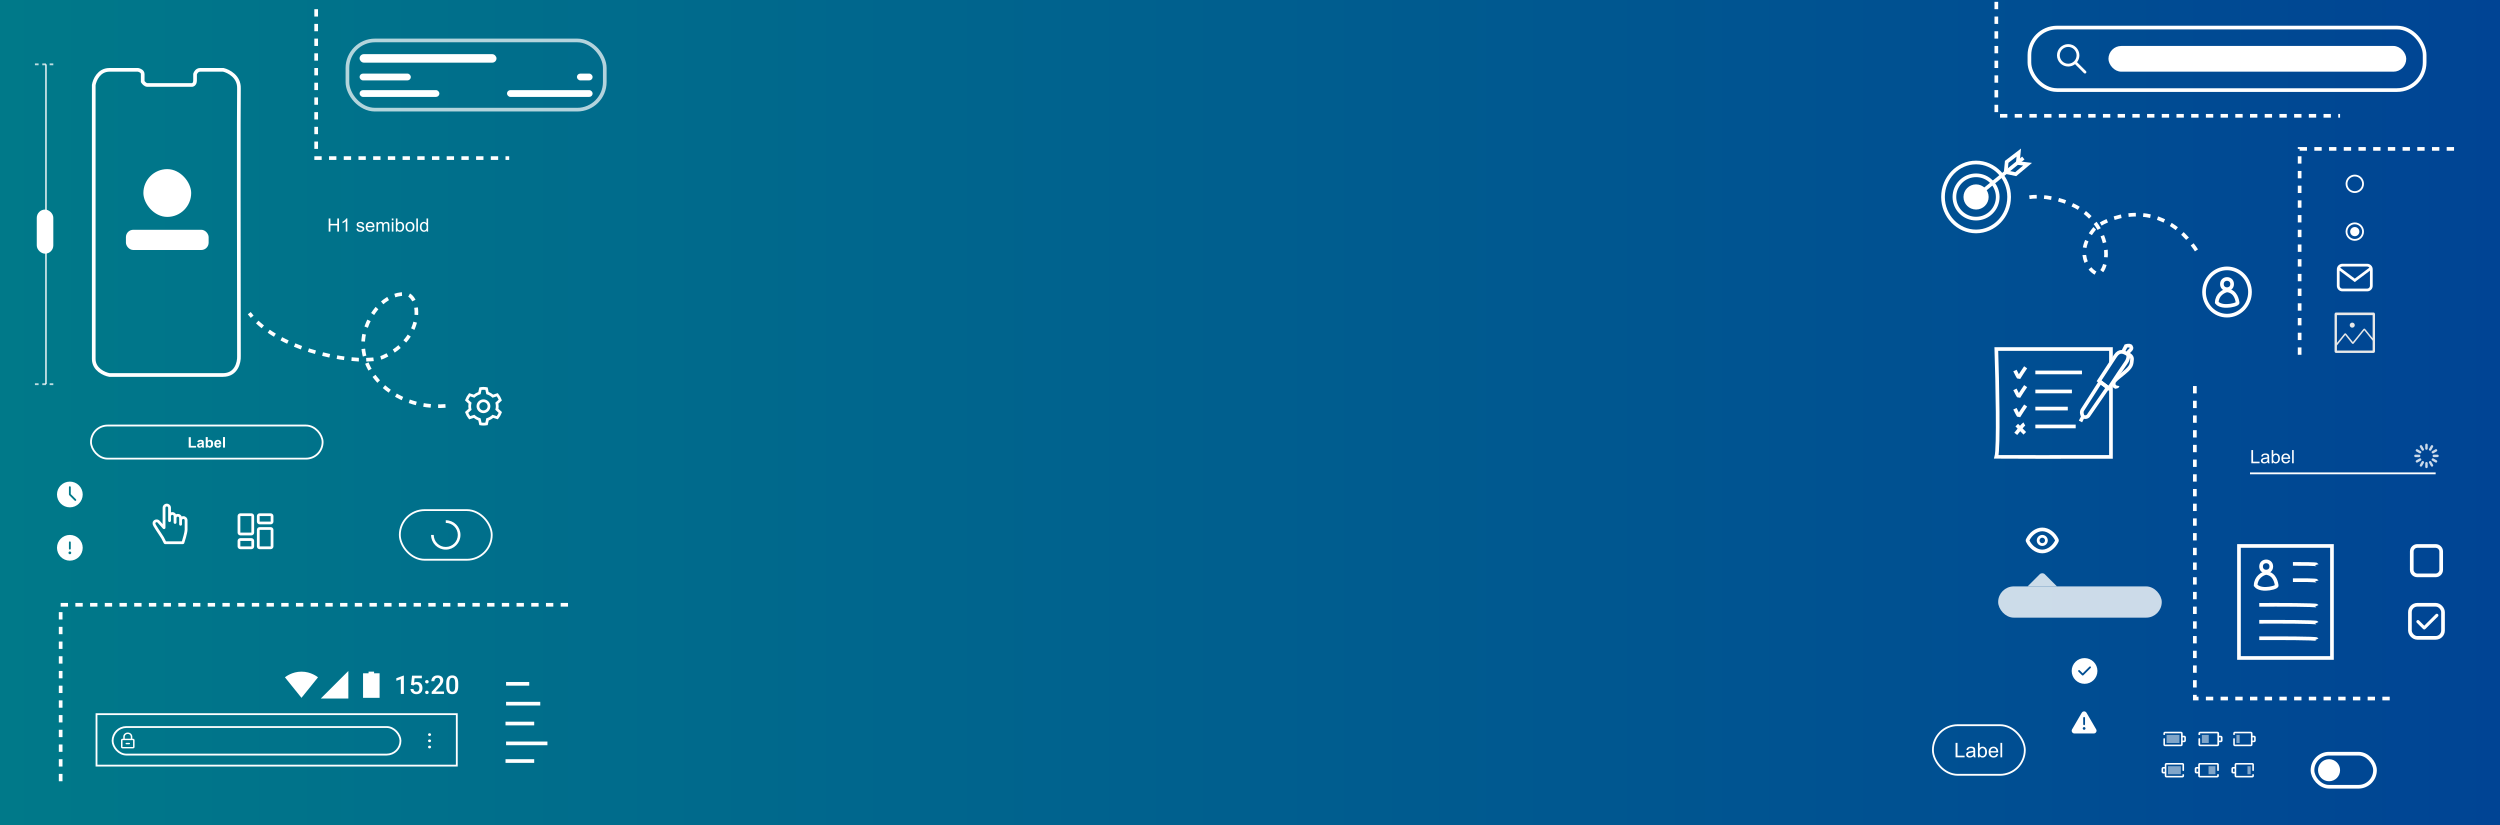 <svg width="1360" height="449" viewBox="0 0 1360 449" fill="none" xmlns="http://www.w3.org/2000/svg">
<rect x="0" y="0" width="1360" height="449" fill="#333333" stroke="none"/>
<rect width="1360" height="449" fill="url(#paint0_linear_143_21774)"/>
<path fill-rule="evenodd" clip-rule="evenodd" d="M1134 372C1137.87 372 1141 368.866 1141 365C1141 361.134 1137.87 358 1134 358C1130.13 358 1127 361.134 1127 365C1127 368.866 1130.13 372 1134 372ZM1137.35 363.354C1137.55 363.158 1137.55 362.842 1137.35 362.646C1137.16 362.451 1136.84 362.451 1136.65 362.646L1133 366.293L1131.35 364.646C1131.16 364.451 1130.84 364.451 1130.65 364.646C1130.45 364.842 1130.45 365.158 1130.65 365.354L1132.65 367.354C1132.84 367.549 1133.16 367.549 1133.35 367.354L1137.35 363.354Z" fill="white"/>
<path fill-rule="evenodd" clip-rule="evenodd" d="M1132.47 387.744C1133.04 386.752 1134.48 386.752 1135.06 387.744L1140.32 396.76C1140.9 397.76 1140.18 399.015 1139.02 399.015H1128.5C1127.34 399.015 1126.62 397.76 1127.21 396.76L1132.47 387.744ZM1133.76 394.515C1134.04 394.515 1134.26 394.292 1134.26 394.015V390.515C1134.26 390.239 1134.04 390.015 1133.76 390.015C1133.49 390.015 1133.26 390.239 1133.26 390.515V394.015C1133.26 394.292 1133.49 394.515 1133.76 394.515ZM1134.51 396.265C1134.51 395.851 1134.18 395.515 1133.76 395.515C1133.35 395.515 1133.01 395.851 1133.01 396.265C1133.01 396.68 1133.35 397.015 1133.76 397.015C1134.18 397.015 1134.51 396.68 1134.51 396.265Z" fill="white"/>
<circle cx="1232.8" cy="308.168" r="2.776" stroke="white" stroke-width="2"/>
<path d="M1227.07 318.481C1227.22 313.912 1230.89 312.033 1232.71 311.664C1237.8 312.217 1238.35 317.56 1238.53 318.481C1238.71 319.403 1234.89 320.324 1232.71 320.324C1229.36 320.471 1227.55 319.157 1227.07 318.481Z" stroke="white" stroke-width="2"/>
<path d="M1247.35 306.769C1251.64 306.723 1260.24 306.741 1260.36 307.189" stroke="white" stroke-width="2"/>
<path d="M1247.35 315.597C1251.64 315.551 1260.24 315.57 1260.36 316.017" stroke="white" stroke-width="2"/>
<path d="M1229.03 329.029C1239.36 328.969 1260.09 328.993 1260.36 329.566" stroke="white" stroke-width="2"/>
<path d="M1229.03 338.261C1239.36 338.201 1260.09 338.225 1260.36 338.798" stroke="white" stroke-width="2"/>
<path d="M1229.03 347.211C1239.36 347.151 1260.09 347.175 1260.36 347.748" stroke="white" stroke-width="2"/>
<rect x="1218" y="297" width="50.587" height="60.937" stroke="white" stroke-width="2"/>
<rect x="1104" y="15" width="215" height="34" rx="15" stroke="white" stroke-width="2"/>
<path fill-rule="evenodd" clip-rule="evenodd" d="M1129.9 33.826L1134.77 38.693C1134.92 38.836 1135 39.031 1135 39.234C1135 39.437 1134.92 39.632 1134.77 39.775C1134.63 39.919 1134.44 40 1134.23 40C1134.03 40 1133.84 39.919 1133.69 39.775L1128.83 34.9C1127.76 35.735 1126.45 36.189 1125.09 36.187C1121.73 36.187 1119 33.459 1119 30.094C1119 26.728 1121.73 24 1125.09 24C1128.46 24 1131.19 26.728 1131.19 30.094C1131.19 31.447 1130.74 32.761 1129.9 33.826ZM1125.09 25.523C1122.57 25.523 1120.52 27.57 1120.52 30.094C1120.52 31.306 1121 32.468 1121.86 33.325C1122.72 34.182 1123.88 34.664 1125.09 34.664C1127.62 34.664 1129.66 32.618 1129.66 30.094C1129.66 27.57 1127.62 25.523 1125.09 25.523Z" fill="white"/>
<rect x="1147" y="25" width="162" height="14" rx="7" fill="white"/>
<path d="M1086 1V63H1273" stroke="white" stroke-width="2" stroke-dasharray="4 4"/>
<path fill-rule="evenodd" clip-rule="evenodd" d="M1291.2 170C1291.63 170 1291.99 170.411 1292 170.92L1292 170.937V191.063C1292 191.574 1291.65 191.991 1291.21 192L1291.2 192H1270.8C1270.37 192 1270.01 191.589 1270 191.08L1270 191.063V170.937C1270 170.426 1270.35 170.009 1270.79 170L1270.8 170H1291.2ZM1286.18 179.675L1280.44 186.843C1280.32 187.003 1280.15 187.091 1279.96 187.091C1279.79 187.091 1279.62 187.008 1279.5 186.858L1279.48 186.842L1275.82 182.264L1271.29 187.931V190.675H1290.71V185.342L1286.18 179.675ZM1290.71 171.425H1271.29V186.55L1275.34 181.554C1275.47 181.396 1275.64 181.309 1275.82 181.309C1276 181.309 1276.16 181.39 1276.29 181.539L1276.3 181.554L1279.96 186.068L1285.7 179.001C1285.96 178.68 1286.38 178.675 1286.64 178.987L1286.66 179L1290.71 183.997V171.425ZM1279.62 175.5C1280.38 175.5 1281 176.117 1281 176.875C1281 177.633 1280.38 178.25 1279.62 178.25C1278.87 178.25 1278.25 177.633 1278.25 176.875C1278.25 176.117 1278.87 175.5 1279.62 175.5Z" fill="#E8E8E8"/>
<path d="M1224 158.86C1224 165.987 1218.38 171.72 1211.5 171.72C1204.62 171.72 1199 165.987 1199 158.86C1199 151.733 1204.62 146 1211.5 146C1218.38 146 1224 151.733 1224 158.86Z" stroke="white" stroke-width="2"/>
<circle cx="1211.5" cy="154.54" r="2.78" stroke="white" stroke-width="2"/>
<path d="M1205.92 164.62C1206.06 160.156 1209.7 158.32 1211.5 157.96C1216.54 158.5 1217.08 163.72 1217.26 164.62C1217.44 165.52 1213.66 166.42 1211.5 166.42C1208.19 166.564 1206.4 165.28 1205.92 164.62Z" stroke="white" stroke-width="2"/>
<path d="M1300 380H1194L1194 207" stroke="white" stroke-width="2" stroke-dasharray="4 4"/>
<path fill-rule="evenodd" clip-rule="evenodd" d="M1281 121C1278.24 121 1276 123.239 1276 126C1276 128.761 1278.24 131 1281 131C1283.76 131 1286 128.761 1286 126C1286 123.239 1283.76 121 1281 121ZM1281 122C1283.21 122 1285 123.791 1285 126C1285 128.209 1283.21 130 1281 130C1278.79 130 1277 128.209 1277 126C1277 123.791 1278.79 122 1281 122ZM1281 128.5C1282.38 128.5 1283.5 127.381 1283.5 126C1283.5 124.619 1282.38 123.5 1281 123.5C1279.62 123.5 1278.5 124.619 1278.5 126C1278.5 127.381 1279.62 128.5 1281 128.5Z" fill="white"/>
<path fill-rule="evenodd" clip-rule="evenodd" d="M1281 95C1278.24 95 1276 97.239 1276 100C1276 102.761 1278.24 105 1281 105C1283.76 105 1286 102.761 1286 100C1286 97.239 1283.76 95 1281 95ZM1281 96C1283.21 96 1285 97.791 1285 100C1285 102.209 1283.21 104 1281 104C1278.79 104 1277 102.209 1277 100C1277 97.791 1278.79 96 1281 96Z" fill="white"/>
<path d="M1335 81H1251V196" stroke="white" stroke-width="2" stroke-dasharray="4 4"/>
<path d="M1287.75 143.5H1274.25C1272.59 143.5 1271.25 144.84 1271.25 146.5V155.5C1271.25 157.16 1272.59 158.5 1274.25 158.5H1287.75C1289.41 158.5 1290.75 157.16 1290.75 155.5V146.5C1290.75 144.84 1289.41 143.5 1287.75 143.5ZM1274.25 145H1287.75C1288.22 145 1288.66 145.22 1288.94 145.6L1281 151.56L1273.06 145.6C1273.34 145.22 1273.78 145 1274.25 145ZM1289.25 150.29V155.5C1289.25 156.33 1288.58 157 1287.75 157H1274.25C1273.42 157 1272.75 156.33 1272.75 155.5V147.25L1281 153.44L1289.25 147.25V150.29Z" fill="white"/>
<path fill-rule="evenodd" clip-rule="evenodd" d="M1214.88 401.978V405.062C1214.88 405.546 1215.27 405.938 1215.75 405.938H1224.5C1224.98 405.938 1225.38 405.546 1225.38 405.062V403.75H1226.25C1226.73 403.75 1227.12 403.358 1227.12 402.875V401.125C1227.12 400.642 1226.73 400.25 1226.25 400.25H1225.38V398.938C1225.38 398.454 1224.98 398.062 1224.5 398.062H1215.75C1215.27 398.062 1214.88 398.454 1214.88 398.938V399.813H1215.75V398.938H1224.5V401.125V402.875V405.062H1215.75V401.978C1215.75 401.737 1215.55 401.541 1215.31 401.541C1215.07 401.541 1214.88 401.737 1214.88 401.978ZM1225.38 401.125V402.875H1226.25V401.125H1225.38Z" fill="white"/>
<path fill-rule="evenodd" clip-rule="evenodd" d="M1216.62 399.812H1218.37V404.187H1216.62V399.812Z" fill="white" fill-opacity="0.5"/>
<path fill-rule="evenodd" clip-rule="evenodd" d="M1226.13 419.022L1226.13 415.938C1226.13 415.454 1225.73 415.062 1225.25 415.062L1216.5 415.062C1216.02 415.062 1215.63 415.454 1215.63 415.937L1215.63 417.25L1214.75 417.25C1214.27 417.25 1213.88 417.642 1213.88 418.125L1213.88 419.875C1213.88 420.358 1214.27 420.75 1214.75 420.75L1215.63 420.75L1215.63 422.062C1215.63 422.546 1216.02 422.937 1216.5 422.937L1225.25 422.937C1225.73 422.937 1226.13 422.546 1226.13 422.062L1226.13 421.187L1225.25 421.187L1225.25 422.062L1216.5 422.062L1216.5 419.875L1216.5 418.125L1216.5 415.937L1225.25 415.937L1225.25 419.022C1225.25 419.263 1225.45 419.459 1225.69 419.459C1225.93 419.459 1226.13 419.263 1226.13 419.022ZM1215.63 419.875L1215.63 418.125L1214.75 418.125L1214.75 419.875L1215.63 419.875Z" fill="white"/>
<path fill-rule="evenodd" clip-rule="evenodd" d="M1224.38 421.188L1222.63 421.187L1222.63 416.812L1224.38 416.813L1224.38 421.188Z" fill="white" fill-opacity="0.5"/>
<path fill-rule="evenodd" clip-rule="evenodd" d="M1195.94 401.978V405.062C1195.94 405.546 1196.36 405.938 1196.88 405.938H1206.25C1206.77 405.938 1207.19 405.546 1207.19 405.062V403.75H1208.12C1208.64 403.75 1209.06 403.358 1209.06 402.875V401.125C1209.06 400.642 1208.64 400.25 1208.12 400.25H1207.19V398.938C1207.19 398.454 1206.77 398.062 1206.25 398.062H1196.88C1196.36 398.062 1195.94 398.454 1195.94 398.938V399.813H1196.88V398.938H1206.25V401.125V402.875V405.062H1196.88V401.978C1196.88 401.737 1196.67 401.541 1196.41 401.541C1196.15 401.541 1195.94 401.737 1195.94 401.978ZM1207.19 401.125V402.875H1208.12V401.125H1207.19Z" fill="white"/>
<path fill-rule="evenodd" clip-rule="evenodd" d="M1197.81 399.812H1201.56V404.187H1197.81V399.812Z" fill="white" fill-opacity="0.5"/>
<path fill-rule="evenodd" clip-rule="evenodd" d="M1207.06 419.022L1207.06 415.938C1207.06 415.454 1206.64 415.062 1206.13 415.062L1196.75 415.062C1196.23 415.062 1195.81 415.454 1195.81 415.937L1195.81 417.25L1194.88 417.25C1194.36 417.25 1193.94 417.642 1193.94 418.125L1193.94 419.875C1193.94 420.358 1194.36 420.75 1194.88 420.75L1195.81 420.75L1195.81 422.062C1195.81 422.546 1196.23 422.937 1196.75 422.937L1206.12 422.937C1206.64 422.937 1207.06 422.546 1207.06 422.062L1207.06 421.187L1206.13 421.187L1206.13 422.062L1196.75 422.062L1196.75 419.875L1196.75 418.125L1196.75 415.937L1206.13 415.937L1206.13 419.022C1206.13 419.263 1206.33 419.459 1206.59 419.459C1206.85 419.459 1207.06 419.263 1207.06 419.022ZM1195.81 419.875L1195.81 418.125L1194.88 418.125L1194.88 419.875L1195.81 419.875Z" fill="white"/>
<path fill-rule="evenodd" clip-rule="evenodd" d="M1205.19 421.188L1201.44 421.187L1201.44 416.812L1205.19 416.813L1205.19 421.188Z" fill="white" fill-opacity="0.5"/>
<path fill-rule="evenodd" clip-rule="evenodd" d="M1176.88 401.978V405.062C1176.88 405.546 1177.27 405.938 1177.75 405.938H1186.5C1186.98 405.938 1187.38 405.546 1187.38 405.062V403.75H1188.25C1188.73 403.75 1189.12 403.358 1189.12 402.875V401.125C1189.12 400.642 1188.73 400.25 1188.25 400.25H1187.38V398.938C1187.38 398.454 1186.98 398.062 1186.5 398.062H1177.75C1177.27 398.062 1176.88 398.454 1176.88 398.938V399.813H1177.75V398.938H1186.5V401.125V402.875V405.062H1177.75V401.978C1177.75 401.737 1177.55 401.541 1177.31 401.541C1177.07 401.541 1176.88 401.737 1176.88 401.978ZM1187.38 401.125V402.875H1188.25V401.125H1187.38Z" fill="white"/>
<path fill-rule="evenodd" clip-rule="evenodd" d="M1178.62 399.812H1185.62V404.187H1178.62V399.812Z" fill="white" fill-opacity="0.5"/>
<path fill-rule="evenodd" clip-rule="evenodd" d="M1188.13 419.022L1188.13 415.938C1188.13 415.454 1187.73 415.062 1187.25 415.062L1178.5 415.062C1178.02 415.062 1177.63 415.454 1177.63 415.937L1177.63 417.25L1176.75 417.25C1176.27 417.25 1175.88 417.642 1175.88 418.125L1175.88 419.875C1175.88 420.358 1176.27 420.75 1176.75 420.75L1177.63 420.75L1177.63 422.062C1177.63 422.546 1178.02 422.937 1178.5 422.937L1187.25 422.937C1187.73 422.937 1188.13 422.546 1188.13 422.062L1188.13 421.187L1187.25 421.187L1187.25 422.062L1178.5 422.062L1178.5 419.875L1178.5 418.125L1178.5 415.937L1187.25 415.937L1187.25 419.022C1187.25 419.263 1187.45 419.459 1187.69 419.459C1187.93 419.459 1188.13 419.263 1188.13 419.022ZM1177.63 419.875L1177.63 418.125L1176.75 418.125L1176.75 419.875L1177.63 419.875Z" fill="white"/>
<path fill-rule="evenodd" clip-rule="evenodd" d="M1186.38 421.188L1179.38 421.187L1179.38 416.812L1186.38 416.813L1186.38 421.188Z" fill="white" fill-opacity="0.5"/>
<path fill-rule="evenodd" clip-rule="evenodd" d="M1111 291C1112.65 291 1114 292.346 1114 294C1114 295.654 1112.65 297 1111 297C1109.35 297 1108 295.654 1108 294C1108 292.346 1109.35 291 1111 291ZM1111 292.5C1110.17 292.5 1109.5 293.174 1109.5 294C1109.5 294.826 1110.17 295.5 1111 295.5C1111.83 295.5 1112.5 294.826 1112.5 294C1112.5 293.174 1111.83 292.5 1111 292.5Z" fill="white"/>
<path fill-rule="evenodd" clip-rule="evenodd" d="M1111 287C1107.33 287 1103.85 289.675 1102.16 293.263C1101.95 293.728 1101.95 294.272 1102.16 294.737C1103.86 298.336 1107.34 301 1111 301C1114.82 301 1118.23 298.148 1119.84 294.737C1120.05 294.272 1120.05 293.728 1119.84 293.263C1118.14 289.664 1114.66 287 1111 287ZM1111.26 289.006C1113.89 289.128 1116.51 291.124 1117.9 293.848L1117.97 293.999L1118.03 293.886C1116.72 296.664 1113.93 299 1111 299L1110.74 298.994C1108.11 298.872 1105.49 296.876 1104.1 294.152L1104.03 294L1103.97 294.114C1105.36 291.174 1108.19 289 1111 289L1111.26 289.006Z" fill="white"/>
<rect x="1258" y="410" width="34" height="18" rx="9" stroke="white" stroke-width="2"/>
<circle cx="1267" cy="419" r="6" fill="white"/>
<path d="M1148.36 197.022V189.884H1086C1086.57 207.47 1087.36 243.821 1086 248.538C1087.94 248.621 1128.38 248.573 1148.36 248.538V209.539" stroke="white" stroke-width="2"/>
<path d="M1107.23 231.986H1129.18" stroke="white" stroke-width="2"/>
<path d="M1107.23 222.263H1124.88" stroke="white" stroke-width="2"/>
<path d="M1107.23 212.952H1127.12" stroke="white" stroke-width="2"/>
<path d="M1107.23 202.607H1132.59" stroke="white" stroke-width="2"/>
<path d="M1131.78 229.297L1133.13 226.608M1133.13 226.608C1132.71 225.918 1132.07 224.228 1132.86 222.987C1133.65 221.746 1139.64 212.401 1142.53 207.884L1146.65 210.78L1136.53 225.47C1136.2 226.228 1135.06 227.518 1133.13 226.608Z" stroke="white" stroke-width="2"/>
<path d="M1157.05 192.47C1158.66 193.401 1157.23 196.504 1156.51 197.332C1155.94 197.994 1150.06 206.918 1147.19 211.297L1141.91 207.159C1144.12 203.78 1148.98 196.339 1150.78 193.608C1153.02 190.194 1155.43 191.539 1157.05 192.47ZM1157.05 192.47C1157.38 192.056 1158.23 191.042 1159.02 190.297C1160 189.366 1159.29 188.642 1159.02 188.228C1158.37 187.815 1157.08 188.056 1156.51 188.228L1154.99 191.228" stroke="white" stroke-width="2"/>
<path d="M1157.32 192.47C1158.24 192.78 1160.04 193.835 1159.82 195.573C1159.56 197.746 1159.73 198.987 1157.05 201.47C1154.36 203.952 1149.97 206.849 1149.88 208.194C1149.88 208.814 1149.61 209.952 1150.87 210.47C1151.4 210.366 1151.94 210.263 1152.03 209.849" stroke="white" stroke-width="2"/>
<path d="M1096.12 201.573C1096.75 202.883 1098.06 205.483 1098.27 205.401C1099.06 204.076 1101.05 201.125 1101.95 199.814" stroke="white" stroke-width="2"/>
<path d="M1096.12 211.814C1096.75 213.125 1098.06 215.725 1098.27 215.642C1099.06 214.318 1101.05 211.366 1101.95 210.056" stroke="white" stroke-width="2"/>
<path d="M1096.12 222.366C1096.75 223.676 1098.06 226.276 1098.27 226.194C1099.06 224.869 1101.05 221.918 1101.95 220.607" stroke="white" stroke-width="2"/>
<path d="M1096.57 236.021C1097.83 234.4 1100.51 231.055 1101.23 230.642" stroke="white" stroke-width="2"/>
<path d="M1097.11 231.263L1101.5 235.711" stroke="white" stroke-width="2"/>
<rect x="189" y="22" width="140" height="37.652" rx="15" stroke="white" stroke-opacity="0.7" stroke-width="2"/>
<rect x="195.607" y="40.034" width="27.893" height="3.701" rx="1.85" fill="white"/>
<rect x="313.834" y="40.034" width="8.558" height="3.701" rx="1.85" fill="white"/>
<rect x="195.607" y="49.022" width="43.424" height="3.701" rx="1.85" fill="white"/>
<rect x="275.798" y="49.022" width="46.594" height="3.701" rx="1.85" fill="white"/>
<rect x="195.607" y="29.459" width="74.487" height="4.626" rx="2.313" fill="white"/>
<circle cx="1074.98" cy="107.146" r="5.843" fill="white" stroke="white" stroke-width="2"/>
<circle cx="1074.98" cy="107.146" r="11.783" stroke="white" stroke-width="2"/>
<path d="M1092.96 107.146C1092.96 117.543 1084.87 125.902 1074.98 125.902C1065.09 125.902 1057 117.543 1057 107.146C1057 96.75 1065.09 88.391 1074.98 88.391C1084.87 88.391 1092.96 96.75 1092.96 107.146Z" stroke="white" stroke-width="2"/>
<path d="M1091.12 93.459L1091.64 88.036L1098.22 83L1097.71 88.423" stroke="white" stroke-width="2"/>
<path d="M1097.71 88.682L1103 89.327L1096.54 94.75L1091.12 93.588" stroke="white" stroke-width="2"/>
<path d="M1075.63 106.371L1100.68 85.97" stroke="white" stroke-width="2"/>
<path d="M1104 107.278C1113.13 105.819 1139.22 109.534 1144.94 132.188C1146.18 135.792 1146.42 146.861 1141.49 148.985C1139.02 149.435 1126.94 139.461 1139.27 124.53C1143.22 119.752 1175.03 104.189 1196 137.911" stroke="white" stroke-width="2" stroke-dasharray="4 4"/>
<rect x="1224" y="257" width="101" height="1" fill="white"/>
<path d="M1224.73 252V244.842H1225.68V251.155H1229.21V252H1224.73ZM1233.61 251.36C1233.28 251.637 1232.97 251.832 1232.67 251.946C1232.37 252.06 1232.05 252.117 1231.7 252.117C1231.13 252.117 1230.69 251.979 1230.39 251.702C1230.08 251.422 1229.93 251.066 1229.93 250.633C1229.93 250.379 1229.98 250.148 1230.1 249.939C1230.22 249.728 1230.37 249.559 1230.55 249.432C1230.74 249.305 1230.95 249.209 1231.19 249.144C1231.36 249.098 1231.62 249.054 1231.97 249.012C1232.68 248.927 1233.2 248.826 1233.54 248.709C1233.54 248.589 1233.54 248.512 1233.54 248.479C1233.54 248.121 1233.46 247.869 1233.29 247.723C1233.07 247.524 1232.73 247.425 1232.29 247.425C1231.88 247.425 1231.57 247.498 1231.37 247.645C1231.18 247.788 1231.03 248.043 1230.94 248.411L1230.08 248.294C1230.16 247.926 1230.29 247.63 1230.46 247.405C1230.64 247.177 1230.9 247.003 1231.24 246.883C1231.58 246.759 1231.97 246.697 1232.42 246.697C1232.86 246.697 1233.22 246.749 1233.5 246.854C1233.77 246.958 1233.98 247.09 1234.11 247.249C1234.24 247.405 1234.33 247.604 1234.38 247.845C1234.41 247.994 1234.42 248.265 1234.42 248.655V249.827C1234.42 250.644 1234.44 251.162 1234.48 251.38C1234.52 251.595 1234.59 251.801 1234.7 252H1233.79C1233.69 251.818 1233.64 251.604 1233.61 251.36ZM1233.54 249.397C1233.22 249.528 1232.74 249.638 1232.1 249.729C1231.74 249.782 1231.48 249.84 1231.33 249.905C1231.18 249.97 1231.07 250.066 1230.99 250.193C1230.91 250.317 1230.87 250.455 1230.87 250.608C1230.87 250.843 1230.95 251.038 1231.13 251.194C1231.31 251.351 1231.57 251.429 1231.91 251.429C1232.25 251.429 1232.55 251.355 1232.81 251.209C1233.08 251.059 1233.27 250.856 1233.39 250.599C1233.49 250.4 1233.54 250.107 1233.54 249.72V249.397ZM1236.6 252H1235.79V244.842H1236.67V247.396C1237.04 246.93 1237.51 246.697 1238.09 246.697C1238.41 246.697 1238.71 246.762 1238.99 246.893C1239.28 247.02 1239.51 247.2 1239.69 247.435C1239.88 247.666 1240.02 247.946 1240.13 248.274C1240.23 248.603 1240.28 248.955 1240.28 249.329C1240.28 250.218 1240.06 250.905 1239.62 251.39C1239.19 251.875 1238.66 252.117 1238.04 252.117C1237.43 252.117 1236.95 251.862 1236.6 251.351V252ZM1236.59 249.368C1236.59 249.99 1236.68 250.439 1236.85 250.716C1237.12 251.168 1237.5 251.395 1237.97 251.395C1238.35 251.395 1238.69 251.229 1238.97 250.896C1239.25 250.561 1239.39 250.063 1239.39 249.402C1239.39 248.725 1239.25 248.226 1238.98 247.903C1238.71 247.581 1238.39 247.42 1238.01 247.42C1237.62 247.42 1237.29 247.588 1237.01 247.923C1236.73 248.255 1236.59 248.737 1236.59 249.368ZM1244.91 250.33L1245.82 250.442C1245.67 250.973 1245.41 251.385 1245.02 251.678C1244.63 251.971 1244.14 252.117 1243.54 252.117C1242.78 252.117 1242.18 251.884 1241.73 251.419C1241.29 250.95 1241.07 250.294 1241.07 249.451C1241.07 248.579 1241.29 247.902 1241.74 247.42C1242.19 246.938 1242.77 246.697 1243.49 246.697C1244.18 246.697 1244.75 246.933 1245.19 247.405C1245.63 247.877 1245.85 248.541 1245.85 249.397C1245.85 249.45 1245.84 249.528 1245.84 249.632H1241.97C1242.01 250.201 1242.17 250.638 1242.46 250.94C1242.75 251.243 1243.11 251.395 1243.54 251.395C1243.86 251.395 1244.14 251.31 1244.37 251.141C1244.59 250.971 1244.77 250.701 1244.91 250.33ZM1242.02 248.909H1244.92C1244.88 248.473 1244.77 248.146 1244.59 247.928C1244.31 247.589 1243.94 247.42 1243.5 247.42C1243.09 247.42 1242.75 247.555 1242.48 247.825C1242.2 248.095 1242.05 248.457 1242.02 248.909ZM1246.91 252V244.842H1247.78V252H1246.91Z" fill="white"/>
<path fill-rule="evenodd" clip-rule="evenodd" d="M1316.67 248C1316.67 247.632 1316.37 247.333 1316 247.333H1314C1313.63 247.333 1313.33 247.632 1313.33 248C1313.33 248.368 1313.63 248.666 1314 248.666H1316C1316.37 248.666 1316.67 248.368 1316.67 248V248ZM1326 247.333H1324C1323.63 247.333 1323.33 247.632 1323.33 248C1323.33 248.368 1323.63 248.666 1324 248.666H1326C1326.37 248.666 1326.67 248.368 1326.67 248C1326.67 247.632 1326.37 247.333 1326 247.333V247.333ZM1320 251.333C1319.63 251.333 1319.33 251.632 1319.33 252V254C1319.33 254.368 1319.63 254.666 1320 254.666C1320.37 254.666 1320.67 254.368 1320.67 254V252C1320.67 251.632 1320.37 251.333 1320 251.333V251.333ZM1320 241.333C1319.63 241.333 1319.33 241.632 1319.33 242V244C1319.33 244.368 1319.63 244.666 1320 244.666C1320.37 244.666 1320.67 244.368 1320.67 244V242C1320.67 241.632 1320.37 241.333 1320 241.333V241.333ZM1317.58 242.47C1317.39 242.152 1316.99 242.042 1316.67 242.226C1316.35 242.41 1316.24 242.818 1316.42 243.137L1317.42 244.869C1317.61 245.188 1318.01 245.297 1318.33 245.113C1318.65 244.929 1318.76 244.521 1318.58 244.202L1317.58 242.47ZM1322.58 251.13C1322.39 250.812 1321.99 250.702 1321.67 250.886C1321.35 251.07 1321.24 251.478 1321.42 251.797L1322.42 253.529C1322.61 253.848 1323.01 253.958 1323.33 253.773C1323.65 253.589 1323.76 253.181 1323.58 252.862L1322.58 251.13ZM1317.11 249.666C1316.93 249.347 1316.52 249.238 1316.2 249.422L1314.47 250.422C1314.15 250.606 1314.04 251.014 1314.23 251.333C1314.41 251.652 1314.82 251.761 1315.14 251.577L1316.87 250.577C1317.19 250.393 1317.3 249.986 1317.11 249.666V249.666ZM1322.89 246.333C1323.07 246.652 1323.48 246.761 1323.8 246.577L1325.53 245.577C1325.85 245.393 1325.96 244.986 1325.77 244.666C1325.59 244.347 1325.18 244.238 1324.86 244.422L1323.13 245.422C1322.81 245.606 1322.7 246.014 1322.89 246.333V246.333ZM1314.47 245.577L1316.2 246.577C1316.52 246.761 1316.93 246.652 1317.11 246.333C1317.3 246.014 1317.19 245.606 1316.87 245.422L1315.14 244.422C1314.82 244.238 1314.41 244.347 1314.23 244.666C1314.04 244.986 1314.15 245.393 1314.47 245.577V245.577ZM1325.53 250.422L1323.8 249.422C1323.48 249.238 1323.07 249.347 1322.89 249.666C1322.7 249.986 1322.81 250.393 1323.13 250.577L1324.86 251.577C1325.18 251.761 1325.59 251.652 1325.77 251.333C1325.96 251.014 1325.85 250.606 1325.53 250.422V250.422ZM1318.33 250.886C1318.01 250.702 1317.61 250.812 1317.42 251.13L1316.42 252.862C1316.24 253.181 1316.35 253.589 1316.67 253.773C1316.99 253.958 1317.39 253.848 1317.58 253.529L1318.58 251.797C1318.76 251.478 1318.65 251.07 1318.33 250.886V250.886ZM1321.67 245.113C1321.99 245.297 1322.39 245.188 1322.58 244.869L1323.58 243.137C1323.76 242.818 1323.65 242.41 1323.33 242.226C1323.01 242.042 1322.61 242.152 1322.42 242.47L1321.42 244.202C1321.24 244.521 1321.35 244.929 1321.67 245.113V245.113Z" fill="white" fill-opacity="0.8"/>
<rect x="52.5" y="388.5" width="196" height="28" stroke="white"/>
<path fill-rule="evenodd" clip-rule="evenodd" d="M232.857 399.625C232.857 399.211 233.224 398.875 233.678 398.875C234.131 398.875 234.499 399.211 234.499 399.625C234.499 400.039 234.131 400.375 233.678 400.375C233.224 400.375 232.857 400.039 232.857 399.625ZM233.678 402.25C233.224 402.25 232.857 402.586 232.857 403C232.857 403.414 233.224 403.75 233.678 403.75C234.131 403.75 234.499 403.414 234.499 403C234.499 402.586 234.131 402.25 233.678 402.25ZM233.678 405.625C233.224 405.625 232.857 405.961 232.857 406.375C232.857 406.789 233.224 407.125 233.678 407.125C234.131 407.125 234.499 406.789 234.499 406.375C234.499 405.961 234.131 405.625 233.678 405.625Z" fill="white"/>
<rect x="61.255" y="395.5" width="156.6" height="15" rx="7.5" stroke="white"/>
<path fill-rule="evenodd" clip-rule="evenodd" d="M72.384 401.875H71.974V400.75C71.974 399.507 70.871 398.5 69.511 398.5C68.151 398.5 67.049 399.507 67.049 400.75V401.875H66.638C66.185 401.875 65.817 402.211 65.817 402.625V406.375C65.817 406.789 66.185 407.125 66.638 407.125H72.384C72.837 407.125 73.205 406.789 73.205 406.375V402.625C73.205 402.211 72.837 401.875 72.384 401.875ZM69.511 399.25C68.605 399.25 67.87 399.922 67.87 400.75V401.875H71.153V400.75C71.153 399.922 70.418 399.25 69.511 399.25ZM66.638 406.375H72.384V402.625H66.638V406.375ZM70.742 404.5C70.742 404.293 70.559 404.125 70.332 404.125H68.69C68.464 404.125 68.28 404.293 68.28 404.5C68.28 404.707 68.464 404.875 68.69 404.875H70.332C70.559 404.875 70.742 404.707 70.742 404.5Z" fill="white"/>
<path fill-rule="evenodd" clip-rule="evenodd" d="M219.703 377.5V367.513H219.491L215.608 368.941V370.343L218.049 369.509V377.5H219.703ZM226.539 377.637C227.555 377.637 228.355 377.337 228.938 376.738C229.522 376.139 229.813 375.333 229.813 374.321C229.813 373.296 229.55 372.48 229.024 371.874C228.498 371.268 227.76 370.965 226.812 370.965C226.234 370.965 225.714 371.097 225.254 371.361V371.361L225.527 368.982H229.492V367.547H224.146L223.606 372.564L224.933 372.893C225.179 372.66 225.407 372.504 225.616 372.424C225.826 372.345 226.081 372.305 226.382 372.305C226.933 372.305 227.366 372.481 227.681 372.834C227.995 373.188 228.152 373.667 228.152 374.273C228.152 374.902 228.01 375.399 227.725 375.764C227.44 376.128 227.043 376.311 226.532 376.311C226.076 376.311 225.707 376.182 225.425 375.924C225.142 375.667 224.969 375.297 224.905 374.813V374.813H223.299C223.349 375.661 223.674 376.344 224.273 376.861C224.872 377.378 225.628 377.637 226.539 377.637ZM232.227 371.771C232.536 371.771 232.776 371.686 232.944 371.515C233.113 371.344 233.197 371.129 233.197 370.869C233.197 370.605 233.113 370.385 232.944 370.209C232.776 370.034 232.536 369.946 232.227 369.946C231.921 369.946 231.684 370.034 231.516 370.209C231.347 370.385 231.263 370.605 231.263 370.869C231.263 371.133 231.349 371.35 231.522 371.519C231.696 371.687 231.93 371.771 232.227 371.771ZM232.227 377.575C232.536 377.575 232.776 377.49 232.944 377.319C233.113 377.148 233.197 376.933 233.197 376.673C233.197 376.409 233.113 376.189 232.944 376.013C232.776 375.838 232.536 375.75 232.227 375.75C231.921 375.75 231.684 375.838 231.516 376.013C231.347 376.189 231.263 376.409 231.263 376.673C231.263 376.937 231.349 377.154 231.522 377.322C231.696 377.491 231.93 377.575 232.227 377.575ZM241.523 377.5V376.174H236.902L239.336 373.569C239.974 372.877 240.433 372.258 240.713 371.713C240.994 371.169 241.134 370.648 241.134 370.151C241.134 369.295 240.855 368.624 240.296 368.138C239.738 367.653 238.976 367.41 238.01 367.41C237.34 367.41 236.749 367.545 236.236 367.813C235.723 368.082 235.329 368.459 235.053 368.945C234.778 369.43 234.64 369.976 234.64 370.582V370.582H236.301C236.301 370.012 236.449 369.563 236.745 369.235C237.041 368.907 237.458 368.743 237.996 368.743C238.447 368.743 238.806 368.889 239.073 369.181C239.339 369.472 239.473 369.855 239.473 370.329C239.473 370.689 239.371 371.048 239.168 371.406C238.966 371.764 238.625 372.209 238.146 372.742V372.742L234.831 376.358V377.5H241.523ZM246.028 377.637C247.122 377.637 247.937 377.273 248.472 376.546C249.008 375.819 249.275 374.741 249.275 373.31V373.31V371.587C249.262 370.197 248.987 369.153 248.452 368.456C247.916 367.759 247.104 367.41 246.015 367.41C244.916 367.41 244.099 367.768 243.564 368.483C243.028 369.199 242.761 370.272 242.761 371.703V371.703V373.426C242.774 374.816 243.054 375.865 243.598 376.574C244.143 377.282 244.953 377.637 246.028 377.637ZM246.028 376.311C245.472 376.311 245.064 376.083 244.805 375.627C244.545 375.171 244.415 374.479 244.415 373.549V373.549V371.293C244.429 370.418 244.563 369.774 244.818 369.362C245.074 368.949 245.472 368.743 246.015 368.743C246.571 368.743 246.976 368.961 247.231 369.396C247.487 369.831 247.614 370.516 247.614 371.45V371.45V373.699C247.601 374.597 247.466 375.257 247.211 375.678C246.956 376.1 246.562 376.311 246.028 376.311Z" fill="white"/>
<path fill-rule="evenodd" clip-rule="evenodd" d="M164.008 379.617L173 368.456C172.652 368.194 169.188 365.375 164 365.375C158.804 365.375 155.348 368.194 155 368.456L163.992 379.617L164 379.625L164.008 379.617V379.617Z" fill="white"/>
<path fill-rule="evenodd" clip-rule="evenodd" d="M174.5 380H189.5V365L174.5 380Z" fill="white"/>
<path fill-rule="evenodd" clip-rule="evenodd" d="M203.5 366.266V365.375H200.5V366.266H197.5V379.625H206.5V366.266H203.5Z" fill="white"/>
<rect x="1051.5" y="394.5" width="50" height="27" rx="13.5" stroke="white"/>
<path d="M1063.83 412V404.126H1064.88V411.071H1068.75V412H1063.83ZM1073.6 411.296C1073.24 411.601 1072.9 411.816 1072.56 411.941C1072.23 412.066 1071.88 412.129 1071.5 412.129C1070.87 412.129 1070.39 411.977 1070.05 411.672C1069.72 411.364 1069.55 410.972 1069.55 410.496C1069.55 410.217 1069.61 409.963 1069.74 409.733C1069.87 409.501 1070.03 409.314 1070.24 409.175C1070.44 409.035 1070.68 408.93 1070.94 408.858C1071.13 408.808 1071.41 408.759 1071.79 408.713C1072.58 408.62 1073.15 408.509 1073.52 408.38C1073.52 408.247 1073.52 408.163 1073.52 408.127C1073.52 407.734 1073.43 407.456 1073.25 407.295C1073 407.076 1072.64 406.967 1072.15 406.967C1071.69 406.967 1071.36 407.048 1071.14 407.209C1070.92 407.367 1070.77 407.648 1070.66 408.052L1069.72 407.923C1069.8 407.519 1069.94 407.193 1070.14 406.946C1070.34 406.695 1070.62 406.504 1070.99 406.371C1071.37 406.235 1071.8 406.167 1072.29 406.167C1072.78 406.167 1073.17 406.224 1073.48 406.339C1073.78 406.453 1074 406.598 1074.15 406.774C1074.29 406.946 1074.39 407.164 1074.45 407.429C1074.48 407.594 1074.5 407.891 1074.5 408.321V409.61C1074.5 410.509 1074.52 411.078 1074.56 411.318C1074.6 411.554 1074.68 411.782 1074.8 412H1073.79C1073.69 411.799 1073.63 411.565 1073.6 411.296ZM1073.52 409.137C1073.17 409.28 1072.64 409.402 1071.94 409.502C1071.54 409.56 1071.26 409.624 1071.1 409.696C1070.93 409.767 1070.8 409.873 1070.72 410.013C1070.63 410.149 1070.58 410.301 1070.58 410.469C1070.58 410.727 1070.68 410.942 1070.87 411.114C1071.07 411.286 1071.35 411.372 1071.73 411.372C1072.1 411.372 1072.43 411.291 1072.72 411.13C1073.01 410.965 1073.23 410.741 1073.36 410.458C1073.47 410.24 1073.52 409.918 1073.52 409.492V409.137ZM1076.89 412H1076V404.126H1076.96V406.935C1077.37 406.423 1077.89 406.167 1078.52 406.167C1078.88 406.167 1079.21 406.239 1079.52 406.382C1079.83 406.521 1080.09 406.72 1080.29 406.978C1080.5 407.232 1080.66 407.54 1080.77 407.902C1080.88 408.264 1080.94 408.65 1080.94 409.062C1080.94 410.04 1080.7 410.795 1080.22 411.329C1079.73 411.862 1079.15 412.129 1078.48 412.129C1077.8 412.129 1077.28 411.848 1076.89 411.286V412ZM1076.88 409.105C1076.88 409.789 1076.97 410.283 1077.16 410.587C1077.47 411.085 1077.88 411.334 1078.4 411.334C1078.82 411.334 1079.18 411.151 1079.49 410.786C1079.8 410.417 1079.95 409.869 1079.95 409.143C1079.95 408.398 1079.81 407.848 1079.51 407.494C1079.21 407.139 1078.86 406.962 1078.44 406.962C1078.02 406.962 1077.65 407.146 1077.34 407.515C1077.04 407.88 1076.88 408.41 1076.88 409.105ZM1086.03 410.163L1087.03 410.287C1086.87 410.87 1086.58 411.323 1086.15 411.646C1085.73 411.968 1085.18 412.129 1084.52 412.129C1083.68 412.129 1083.02 411.873 1082.53 411.361C1082.04 410.845 1081.8 410.124 1081.8 409.196C1081.8 408.237 1082.05 407.492 1082.54 406.962C1083.04 406.432 1083.68 406.167 1084.47 406.167C1085.23 406.167 1085.85 406.427 1086.33 406.946C1086.82 407.465 1087.06 408.195 1087.06 409.137C1087.06 409.194 1087.06 409.28 1087.05 409.395H1082.8C1082.84 410.022 1083.01 410.501 1083.33 410.834C1083.65 411.167 1084.05 411.334 1084.52 411.334C1084.88 411.334 1085.18 411.241 1085.43 411.055C1085.68 410.868 1085.88 410.571 1086.03 410.163ZM1082.85 408.6H1086.04C1086 408.12 1085.87 407.76 1085.67 407.521C1085.37 407.148 1084.97 406.962 1084.48 406.962C1084.03 406.962 1083.66 407.111 1083.35 407.408C1083.05 407.705 1082.89 408.102 1082.85 408.6ZM1088.23 412V404.126H1089.19V412H1088.23Z" fill="white"/>
<rect x="217.5" y="277.5" width="50" height="27" rx="13.5" stroke="white"/>
<path fill-rule="evenodd" clip-rule="evenodd" d="M250.5 291C250.5 295.418 246.918 299 242.5 299C238.082 299 234.5 295.418 234.5 291H235.955C235.955 294.615 238.885 297.545 242.5 297.545C246.115 297.545 249.045 294.615 249.045 291C249.045 287.385 246.115 284.455 242.5 284.455V283C246.918 283 250.5 286.582 250.5 291Z" fill="white"/>
<path d="M309 329H33V429" stroke="white" stroke-width="2" stroke-dasharray="4 4"/>
<path d="M287.9 372L275.3 372" stroke="white" stroke-width="2"/>
<path d="M293.9 382.8L275.3 382.8" stroke="white" stroke-width="2"/>
<path d="M290.6 393.6L275 393.6" stroke="white" stroke-width="2"/>
<path d="M297.8 404.4L275.3 404.4" stroke="white" stroke-width="2"/>
<path d="M290.6 414L275 414" stroke="white" stroke-width="2"/>
<rect x="1311" y="329" width="18" height="18" rx="4" stroke="white" stroke-width="2"/>
<path fill-rule="evenodd" clip-rule="evenodd" d="M1326.25 335.346L1319.39 342.187C1319.23 342.349 1319.02 342.44 1318.79 342.44C1318.56 342.44 1318.34 342.349 1318.18 342.187L1314.75 338.766C1314.42 338.431 1314.42 337.887 1314.75 337.552C1315.09 337.217 1315.63 337.217 1315.97 337.552L1318.79 340.374L1325.03 334.131C1325.37 333.796 1325.91 333.796 1326.25 334.131C1326.58 334.467 1326.58 335.01 1326.25 335.346Z" fill="white"/>
<path fill-rule="evenodd" clip-rule="evenodd" d="M1327 310C1327 311.103 1326.1 312 1325 312H1315C1313.9 312 1313 311.103 1313 310V300C1313 298.896 1313.9 298 1315 298H1325C1326.1 298 1327 298.896 1327 300V310ZM1325 296H1315C1312.79 296 1311 297.791 1311 300V310C1311 312.209 1312.79 314 1315 314H1325C1327.21 314 1329 312.209 1329 310V300C1329 297.791 1327.21 296 1325 296V296Z" fill="white"/>
<path fill-rule="evenodd" clip-rule="evenodd" d="M271.25 221C271.248 220.525 271.205 220.05 271.122 219.582L273.02 217.857L272.847 217.385C272.442 216.243 271.837 215.182 271.062 214.25L270.74 213.86L268.287 214.677C267.558 214.064 266.729 213.582 265.835 213.252L265.287 210.747L264.792 210.665C263.608 210.44 262.392 210.44 261.207 210.665L260.75 210.747L260.202 213.252C259.309 213.582 258.479 214.064 257.75 214.677L255.26 213.89L254.937 214.25C254.166 215.172 253.561 216.223 253.152 217.355L252.98 217.827L254.877 219.552C254.707 220.49 254.707 221.45 254.877 222.387L252.98 224.112L253.152 224.585C253.555 225.737 254.159 226.809 254.937 227.75L255.26 228.14L257.75 227.322C258.479 227.935 259.309 228.417 260.202 228.747L260.75 231.252L261.245 231.335C262.43 231.555 263.645 231.555 264.83 231.335L265.325 231.252L265.872 228.747C266.766 228.417 267.596 227.935 268.325 227.322L270.777 228.11L271.1 227.72C271.872 226.797 272.476 225.746 272.885 224.615L273.057 224.142L271.16 222.417C271.23 221.948 271.26 221.474 271.25 221ZM259.25 221C259.25 218.929 260.929 217.25 263 217.25C263.995 217.25 264.948 217.645 265.652 218.348C266.355 219.051 266.75 220.005 266.75 221C266.75 223.071 265.071 224.75 263 224.75C260.929 224.75 259.25 223.071 259.25 221ZM260.75 221C260.75 222.242 261.757 223.25 263 223.25C264.243 223.25 265.25 222.242 265.25 221C265.25 219.757 264.243 218.75 263 218.75C261.757 218.75 260.75 219.757 260.75 221ZM270.215 226.37C270.626 225.808 270.974 225.202 271.25 224.562L269.465 222.912L269.563 222.485C269.798 221.499 269.798 220.471 269.563 219.485L269.465 219.057L271.25 217.437C270.976 216.798 270.631 216.192 270.223 215.63L267.92 216.38L267.598 216.08C266.846 215.39 265.949 214.877 264.973 214.58L264.553 214.452L264.043 212.105C263.35 212.015 262.65 212.015 261.958 212.105L261.448 214.452L261.028 214.58C260.051 214.877 259.154 215.39 258.403 216.08L258.08 216.38L255.778 215.63C255.369 216.192 255.024 216.798 254.75 217.437L256.528 219.072L256.43 219.5C256.195 220.486 256.195 221.514 256.43 222.5L256.535 222.942L254.75 224.562C255.022 225.201 255.364 225.807 255.77 226.37L258.073 225.62L258.395 225.92C259.147 226.61 260.044 227.123 261.02 227.42L261.44 227.547L261.95 229.895C262.642 229.985 263.343 229.985 264.035 229.895L264.545 227.547L264.965 227.42C265.941 227.123 266.838 226.61 267.59 225.92L267.913 225.62L270.215 226.37Z" fill="white"/>
<path d="M172 5V86H277" stroke="white" stroke-width="2" stroke-dasharray="4 4"/>
<path d="M1109.59 312.414C1110.37 311.633 1111.63 311.633 1112.41 312.414L1118 318L1119 319L1103 319L1104 318L1109.59 312.414Z" fill="white" fill-opacity="0.8"/>
<rect x="1087" y="319" width="89" height="17" rx="8.5" fill="white" fill-opacity="0.8"/>
<rect x="49.5" y="231.5" width="126" height="18" rx="9" stroke="white"/>
<path d="M102.656 243.5V237.82H103.812V242.535H106.688V243.5H102.656ZM108.328 240.617L107.332 240.438C107.444 240.036 107.637 239.74 107.91 239.547C108.184 239.354 108.59 239.258 109.129 239.258C109.618 239.258 109.983 239.316 110.223 239.434C110.462 239.548 110.63 239.695 110.727 239.875C110.826 240.052 110.875 240.379 110.875 240.855L110.863 242.137C110.863 242.501 110.88 242.771 110.914 242.945C110.951 243.117 111.017 243.302 111.113 243.5H110.027C109.999 243.427 109.964 243.319 109.922 243.176C109.904 243.111 109.891 243.068 109.883 243.047C109.695 243.229 109.495 243.366 109.281 243.457C109.068 243.548 108.84 243.594 108.598 243.594C108.171 243.594 107.833 243.478 107.586 243.246C107.341 243.014 107.219 242.721 107.219 242.367C107.219 242.133 107.275 241.924 107.387 241.742C107.499 241.557 107.655 241.417 107.855 241.32C108.059 241.221 108.35 241.135 108.73 241.062C109.243 240.966 109.599 240.876 109.797 240.793V240.684C109.797 240.473 109.745 240.323 109.641 240.234C109.536 240.143 109.34 240.098 109.051 240.098C108.855 240.098 108.703 240.137 108.594 240.215C108.484 240.29 108.396 240.424 108.328 240.617ZM109.797 241.508C109.656 241.555 109.434 241.611 109.129 241.676C108.824 241.741 108.625 241.805 108.531 241.867C108.388 241.969 108.316 242.098 108.316 242.254C108.316 242.408 108.374 242.54 108.488 242.652C108.603 242.764 108.749 242.82 108.926 242.82C109.124 242.82 109.312 242.755 109.492 242.625C109.625 242.526 109.712 242.405 109.754 242.262C109.783 242.168 109.797 241.99 109.797 241.727V241.508ZM111.914 243.5V237.773H113.012V239.836C113.35 239.451 113.751 239.258 114.215 239.258C114.72 239.258 115.138 239.441 115.469 239.809C115.799 240.173 115.965 240.698 115.965 241.383C115.965 242.091 115.796 242.637 115.457 243.02C115.121 243.402 114.712 243.594 114.23 243.594C113.993 243.594 113.759 243.535 113.527 243.418C113.298 243.298 113.1 243.122 112.934 242.891V243.5H111.914ZM113.004 241.336C113.004 241.766 113.072 242.083 113.207 242.289C113.397 242.581 113.65 242.727 113.965 242.727C114.207 242.727 114.413 242.624 114.582 242.418C114.754 242.21 114.84 241.883 114.84 241.438C114.84 240.964 114.754 240.622 114.582 240.414C114.41 240.203 114.19 240.098 113.922 240.098C113.659 240.098 113.44 240.201 113.266 240.406C113.091 240.609 113.004 240.919 113.004 241.336ZM119.254 242.18L120.348 242.363C120.207 242.764 119.984 243.07 119.68 243.281C119.378 243.49 118.999 243.594 118.543 243.594C117.822 243.594 117.288 243.358 116.941 242.887C116.668 242.509 116.531 242.033 116.531 241.457C116.531 240.77 116.711 240.232 117.07 239.844C117.43 239.453 117.884 239.258 118.434 239.258C119.051 239.258 119.538 239.462 119.895 239.871C120.251 240.277 120.422 240.901 120.406 241.742H117.656C117.664 242.068 117.753 242.322 117.922 242.504C118.091 242.684 118.302 242.773 118.555 242.773C118.727 242.773 118.871 242.727 118.988 242.633C119.105 242.539 119.194 242.388 119.254 242.18ZM119.316 241.07C119.309 240.753 119.227 240.512 119.07 240.348C118.914 240.181 118.724 240.098 118.5 240.098C118.26 240.098 118.062 240.185 117.906 240.359C117.75 240.534 117.673 240.771 117.676 241.07H119.316ZM121.305 243.5V237.773H122.402V243.5H121.305Z" fill="white"/>
<path d="M242.339 220.812C214.029 223.102 191.608 200.684 198.918 178.674C201.421 171.136 208.57 159.728 220.609 159.879C228.842 160.654 231.477 183.733 208.413 194.205C197.562 199.131 152.146 192.202 135.607 170.371" stroke="white" stroke-width="2" stroke-dasharray="4 4"/>
<g clip-path="url(#clip0_143_21774)">
<rect x="78" y="92" width="26" height="26" rx="13" fill="white"/>
<rect x="68.5" y="125" width="45" height="11" rx="4" fill="white"/>
</g>
<path d="M103.813 46.231H91.643H80.162C79.06 46.231 78.019 45.012 77.636 44.402V40.286C77.636 38.823 75.952 38.152 75.11 38H59.496C53.801 38 51.459 43.488 51 46.231V195.311C51 200.982 56.664 203.466 59.496 204H121.264C128.612 204 130.143 197.141 129.99 193.711C129.913 147.828 129.806 54.463 129.99 48.061C130.174 41.658 124.402 38.686 121.494 38H108.865C107.211 38 106.339 39.524 106.109 40.286V43.716C106.109 46.094 104.578 46.384 103.813 46.231Z" stroke="white" stroke-width="2"/>
<path d="M25 35L25 209" stroke="white" stroke-opacity="0.75"/>
<path d="M19 35L30 35" stroke="white" stroke-opacity="0.75" stroke-dasharray="2 2"/>
<path d="M19 209L30 209" stroke="white" stroke-opacity="0.75" stroke-dasharray="2 2"/>
<rect width="24" height="9" rx="4.5" transform="matrix(-4.37114e-08 1 1 4.37114e-08 20 114)" fill="white"/>
<path d="M178.801 126V118.842H179.748V121.781H183.469V118.842H184.416V126H183.469V122.626H179.748V126H178.801ZM188.952 126H188.073V120.399C187.862 120.601 187.583 120.803 187.238 121.005C186.896 121.207 186.589 121.358 186.315 121.459V120.609C186.807 120.378 187.237 120.098 187.604 119.77C187.972 119.441 188.233 119.122 188.386 118.812H188.952V126ZM193.884 124.452L194.753 124.315C194.802 124.664 194.937 124.931 195.158 125.116C195.383 125.302 195.695 125.395 196.096 125.395C196.499 125.395 196.799 125.313 196.994 125.15C197.189 124.984 197.287 124.791 197.287 124.569C197.287 124.371 197.201 124.215 197.028 124.101C196.908 124.022 196.608 123.923 196.13 123.803C195.485 123.64 195.038 123.5 194.787 123.383C194.54 123.262 194.351 123.098 194.221 122.89C194.094 122.678 194.03 122.445 194.03 122.191C194.03 121.96 194.082 121.747 194.187 121.552C194.294 121.353 194.439 121.189 194.621 121.059C194.758 120.958 194.943 120.873 195.178 120.805C195.415 120.733 195.669 120.697 195.939 120.697C196.346 120.697 196.703 120.756 197.009 120.873C197.318 120.99 197.546 121.15 197.692 121.352C197.839 121.55 197.94 121.817 197.995 122.152L197.136 122.27C197.097 122.003 196.983 121.794 196.794 121.645C196.608 121.495 196.345 121.42 196.003 121.42C195.599 121.42 195.311 121.487 195.139 121.62C194.966 121.754 194.88 121.91 194.88 122.089C194.88 122.203 194.916 122.305 194.987 122.396C195.059 122.491 195.171 122.569 195.324 122.631C195.412 122.663 195.671 122.738 196.101 122.855C196.722 123.021 197.155 123.158 197.399 123.266C197.647 123.37 197.84 123.523 197.98 123.725C198.12 123.926 198.19 124.177 198.19 124.477C198.19 124.77 198.104 125.046 197.932 125.307C197.762 125.564 197.517 125.764 197.194 125.907C196.872 126.047 196.507 126.117 196.101 126.117C195.427 126.117 194.912 125.977 194.558 125.697C194.206 125.417 193.981 125.002 193.884 124.452ZM202.785 124.33L203.693 124.442C203.55 124.973 203.285 125.385 202.897 125.678C202.51 125.971 202.015 126.117 201.413 126.117C200.655 126.117 200.052 125.884 199.606 125.419C199.164 124.95 198.942 124.294 198.942 123.451C198.942 122.579 199.167 121.902 199.616 121.42C200.065 120.938 200.648 120.697 201.364 120.697C202.058 120.697 202.624 120.933 203.063 121.405C203.503 121.877 203.723 122.541 203.723 123.397C203.723 123.45 203.721 123.528 203.718 123.632H199.851C199.883 124.201 200.044 124.638 200.334 124.94C200.624 125.243 200.985 125.395 201.418 125.395C201.74 125.395 202.015 125.31 202.243 125.141C202.471 124.971 202.652 124.701 202.785 124.33ZM199.899 122.909H202.795C202.756 122.473 202.645 122.146 202.463 121.928C202.183 121.589 201.82 121.42 201.374 121.42C200.97 121.42 200.63 121.555 200.354 121.825C200.08 122.095 199.929 122.457 199.899 122.909ZM204.802 126V120.814H205.588V121.542C205.751 121.288 205.967 121.085 206.237 120.932C206.507 120.775 206.815 120.697 207.16 120.697C207.544 120.697 207.858 120.777 208.103 120.937C208.35 121.096 208.524 121.319 208.625 121.605C209.035 121 209.569 120.697 210.227 120.697C210.741 120.697 211.136 120.84 211.413 121.127C211.69 121.41 211.828 121.848 211.828 122.44V126H210.954V122.733C210.954 122.382 210.925 122.13 210.866 121.977C210.811 121.82 210.708 121.695 210.559 121.601C210.409 121.506 210.233 121.459 210.031 121.459C209.667 121.459 209.364 121.581 209.123 121.825C208.882 122.066 208.762 122.453 208.762 122.987V126H207.883V122.631C207.883 122.24 207.811 121.947 207.668 121.752C207.525 121.557 207.29 121.459 206.965 121.459C206.717 121.459 206.488 121.524 206.276 121.654C206.068 121.785 205.917 121.975 205.822 122.226C205.728 122.476 205.681 122.838 205.681 123.31V126H204.802ZM213.137 119.853V118.842H214.016V119.853H213.137ZM213.137 126V120.814H214.016V126H213.137ZM216.169 126H215.354V118.842H216.232V121.396C216.604 120.93 217.077 120.697 217.653 120.697C217.972 120.697 218.273 120.762 218.557 120.893C218.843 121.02 219.077 121.2 219.26 121.435C219.445 121.666 219.59 121.946 219.694 122.274C219.799 122.603 219.851 122.955 219.851 123.329C219.851 124.218 219.631 124.905 219.191 125.39C218.752 125.875 218.225 126.117 217.609 126.117C216.997 126.117 216.517 125.862 216.169 125.351V126ZM216.159 123.368C216.159 123.99 216.244 124.439 216.413 124.716C216.69 125.168 217.064 125.395 217.536 125.395C217.92 125.395 218.252 125.229 218.532 124.896C218.812 124.561 218.952 124.063 218.952 123.402C218.952 122.725 218.817 122.226 218.547 121.903C218.28 121.581 217.956 121.42 217.575 121.42C217.191 121.42 216.859 121.588 216.579 121.923C216.299 122.255 216.159 122.737 216.159 123.368ZM220.598 123.407C220.598 122.447 220.865 121.736 221.398 121.273C221.844 120.889 222.388 120.697 223.029 120.697C223.742 120.697 224.325 120.932 224.777 121.4C225.23 121.866 225.456 122.51 225.456 123.334C225.456 124.001 225.355 124.527 225.153 124.911C224.955 125.292 224.663 125.588 224.279 125.8C223.898 126.011 223.482 126.117 223.029 126.117C222.303 126.117 221.716 125.884 221.267 125.419C220.821 124.953 220.598 124.283 220.598 123.407ZM221.501 123.407C221.501 124.071 221.646 124.569 221.936 124.901C222.225 125.23 222.59 125.395 223.029 125.395C223.465 125.395 223.828 125.229 224.118 124.896C224.408 124.564 224.553 124.058 224.553 123.378C224.553 122.737 224.406 122.252 224.113 121.923C223.824 121.591 223.462 121.425 223.029 121.425C222.59 121.425 222.225 121.589 221.936 121.918C221.646 122.247 221.501 122.743 221.501 123.407ZM226.472 126V118.842H227.351V126H226.472ZM232.082 126V125.346C231.753 125.86 231.27 126.117 230.632 126.117C230.218 126.117 229.838 126.003 229.489 125.775C229.144 125.548 228.876 125.23 228.684 124.823C228.495 124.413 228.4 123.943 228.4 123.412C228.4 122.895 228.487 122.426 228.659 122.006C228.832 121.583 229.09 121.259 229.436 121.034C229.781 120.81 230.166 120.697 230.593 120.697C230.905 120.697 231.184 120.764 231.428 120.897C231.672 121.028 231.87 121.199 232.023 121.41V118.842H232.897V126H232.082ZM229.304 123.412C229.304 124.076 229.444 124.573 229.724 124.901C230.004 125.23 230.334 125.395 230.715 125.395C231.099 125.395 231.424 125.238 231.691 124.926C231.962 124.61 232.097 124.13 232.097 123.485C232.097 122.776 231.96 122.255 231.687 121.923C231.413 121.591 231.076 121.425 230.676 121.425C230.285 121.425 229.958 121.584 229.694 121.903C229.434 122.222 229.304 122.725 229.304 123.412Z" fill="white"/>
<path fill-rule="evenodd" clip-rule="evenodd" d="M136.75 279.25H130.75C129.922 279.25 129.25 279.922 129.25 280.75V289.75C129.25 290.578 129.922 291.25 130.75 291.25H136.75C137.578 291.25 138.25 290.578 138.25 289.75V280.75C138.25 279.922 137.578 279.25 136.75 279.25ZM136.75 289.75H130.75V280.75H136.75V289.75ZM141.25 279.25H147.25C148.078 279.25 148.75 279.922 148.75 280.75V283.75C148.75 284.578 148.078 285.25 147.25 285.25H141.25C140.422 285.25 139.75 284.578 139.75 283.75V280.75C139.75 279.922 140.422 279.25 141.25 279.25ZM147.25 283.75H141.25V280.75H147.25V283.75ZM130.75 292.75H136.75C137.578 292.75 138.25 293.422 138.25 294.25V297.25C138.25 298.078 137.578 298.75 136.75 298.75H130.75C129.922 298.75 129.25 298.078 129.25 297.25V294.25C129.25 293.422 129.922 292.75 130.75 292.75ZM136.75 297.25H130.75V294.25H136.75V297.25ZM147.25 298.75C148.078 298.75 148.75 298.078 148.75 297.25V288.25C148.75 287.422 148.078 286.75 147.25 286.75H141.25C140.422 286.75 139.75 287.422 139.75 288.25V297.25C139.75 298.078 140.422 298.75 141.25 298.75H147.25ZM147.25 297.25H141.25V288.25H147.25V297.25Z" fill="white"/>
<path fill-rule="evenodd" clip-rule="evenodd" d="M98.841 280.971C99.115 280.855 99.417 280.79 99.734 280.79C100.984 280.79 102 281.793 102 283.027V288.155C102 290.042 100.415 294.928 100.234 295.479C100.132 295.789 99.837 296 99.504 296H89.816C89.52 296 89.25 295.833 89.124 295.571C89.123 295.57 89.122 295.567 89.119 295.561C89.045 295.409 88.124 293.51 87.769 292.909C87.346 292.194 86.766 291.328 86.153 290.412L86.15 290.406L86.149 290.405C85.309 289.149 84.356 287.725 83.48 286.215C82.803 285.048 82.844 283.957 83.593 283.222C84.018 282.805 84.585 282.576 85.19 282.576H85.202C85.809 282.579 86.379 282.812 86.808 283.232C86.82 283.244 86.831 283.256 86.843 283.269L88.474 285.1V276.237C88.474 275.004 89.491 274 90.74 274C91.989 274 93.005 275.004 93.005 276.237V278.7C93.235 278.622 93.482 278.579 93.738 278.579C94.611 278.579 95.369 279.069 95.747 279.784C96.046 279.64 96.382 279.56 96.736 279.56C97.69 279.56 98.508 280.145 98.841 280.971ZM99.734 282.292C99.331 282.292 99.002 282.622 99.002 283.027H99.002V285.214C99.002 285.629 98.659 285.965 98.236 285.965C97.812 285.965 97.469 285.629 97.469 285.214V281.797C97.469 281.392 97.141 281.062 96.736 281.062C96.332 281.062 96.004 281.392 96.004 281.797V284.233C96.004 284.648 95.66 284.984 95.237 284.984C94.814 284.984 94.471 284.648 94.471 284.233V280.816C94.471 280.411 94.142 280.082 93.738 280.082C93.334 280.082 93.005 280.411 93.005 280.816V283.253C93.005 283.668 92.662 284.004 92.239 284.004C91.816 284.004 91.473 283.668 91.473 283.253V276.237C91.473 275.832 91.144 275.503 90.74 275.503C90.336 275.503 90.007 275.832 90.007 276.237V287.101C90.007 287.414 89.809 287.694 89.51 287.804C89.211 287.914 88.874 287.831 88.664 287.595L85.709 284.28C85.569 284.151 85.388 284.08 85.195 284.079C84.997 284.081 84.813 284.151 84.677 284.284C84.385 284.571 84.589 285.088 84.811 285.472C85.664 286.941 86.603 288.344 87.431 289.582L87.435 289.587C88.06 290.522 88.65 291.404 89.095 292.155C89.386 292.648 89.981 293.849 90.299 294.497H98.942C99.485 292.78 100.467 289.409 100.467 288.155V283.027C100.467 282.622 100.139 282.292 99.734 282.292Z" fill="white"/>
<path fill-rule="evenodd" clip-rule="evenodd" d="M31 269C31 265.134 34.134 262 38 262C39.856 262 41.637 262.737 42.95 264.05C44.263 265.363 45 267.143 45 269C45 272.866 41.866 276 38 276C34.134 276 31 272.866 31 269ZM41.503 272C41.503 271.867 41.45 271.739 41.355 271.645L38.5 268.795V265C38.5 264.724 38.276 264.5 38 264.5C37.724 264.5 37.5 264.724 37.5 265V269C37.499 269.133 37.551 269.261 37.645 269.355L40.645 272.355C40.739 272.45 40.867 272.503 41 272.503C41.133 272.503 41.261 272.45 41.355 272.355C41.45 272.261 41.503 272.133 41.503 272Z" fill="white"/>
<path fill-rule="evenodd" clip-rule="evenodd" d="M38 305C41.866 305 45 301.866 45 298C45 294.134 41.866 291 38 291C34.134 291 31 294.134 31 298C31 301.866 34.134 305 38 305ZM38 299C38.276 299 38.5 298.776 38.5 298.5V295C38.5 294.724 38.276 294.5 38 294.5C37.724 294.5 37.5 294.724 37.5 295V298.5C37.5 298.776 37.724 299 38 299ZM38.75 300.75C38.75 300.336 38.414 300 38 300C37.586 300 37.25 300.336 37.25 300.75C37.25 301.164 37.586 301.5 38 301.5C38.414 301.5 38.75 301.164 38.75 300.75Z" fill="white"/>
<defs>
<linearGradient id="paint0_linear_143_21774" x1="0" y1="224.5" x2="1360" y2="224.5" gradientUnits="userSpaceOnUse">
<stop stop-color="#007989"/>
<stop offset="1" stop-color="#004494"/>
</linearGradient>
<clipPath id="clip0_143_21774">
<rect width="48" height="54" fill="white" transform="translate(67 82)"/>
</clipPath>
</defs>
</svg>
